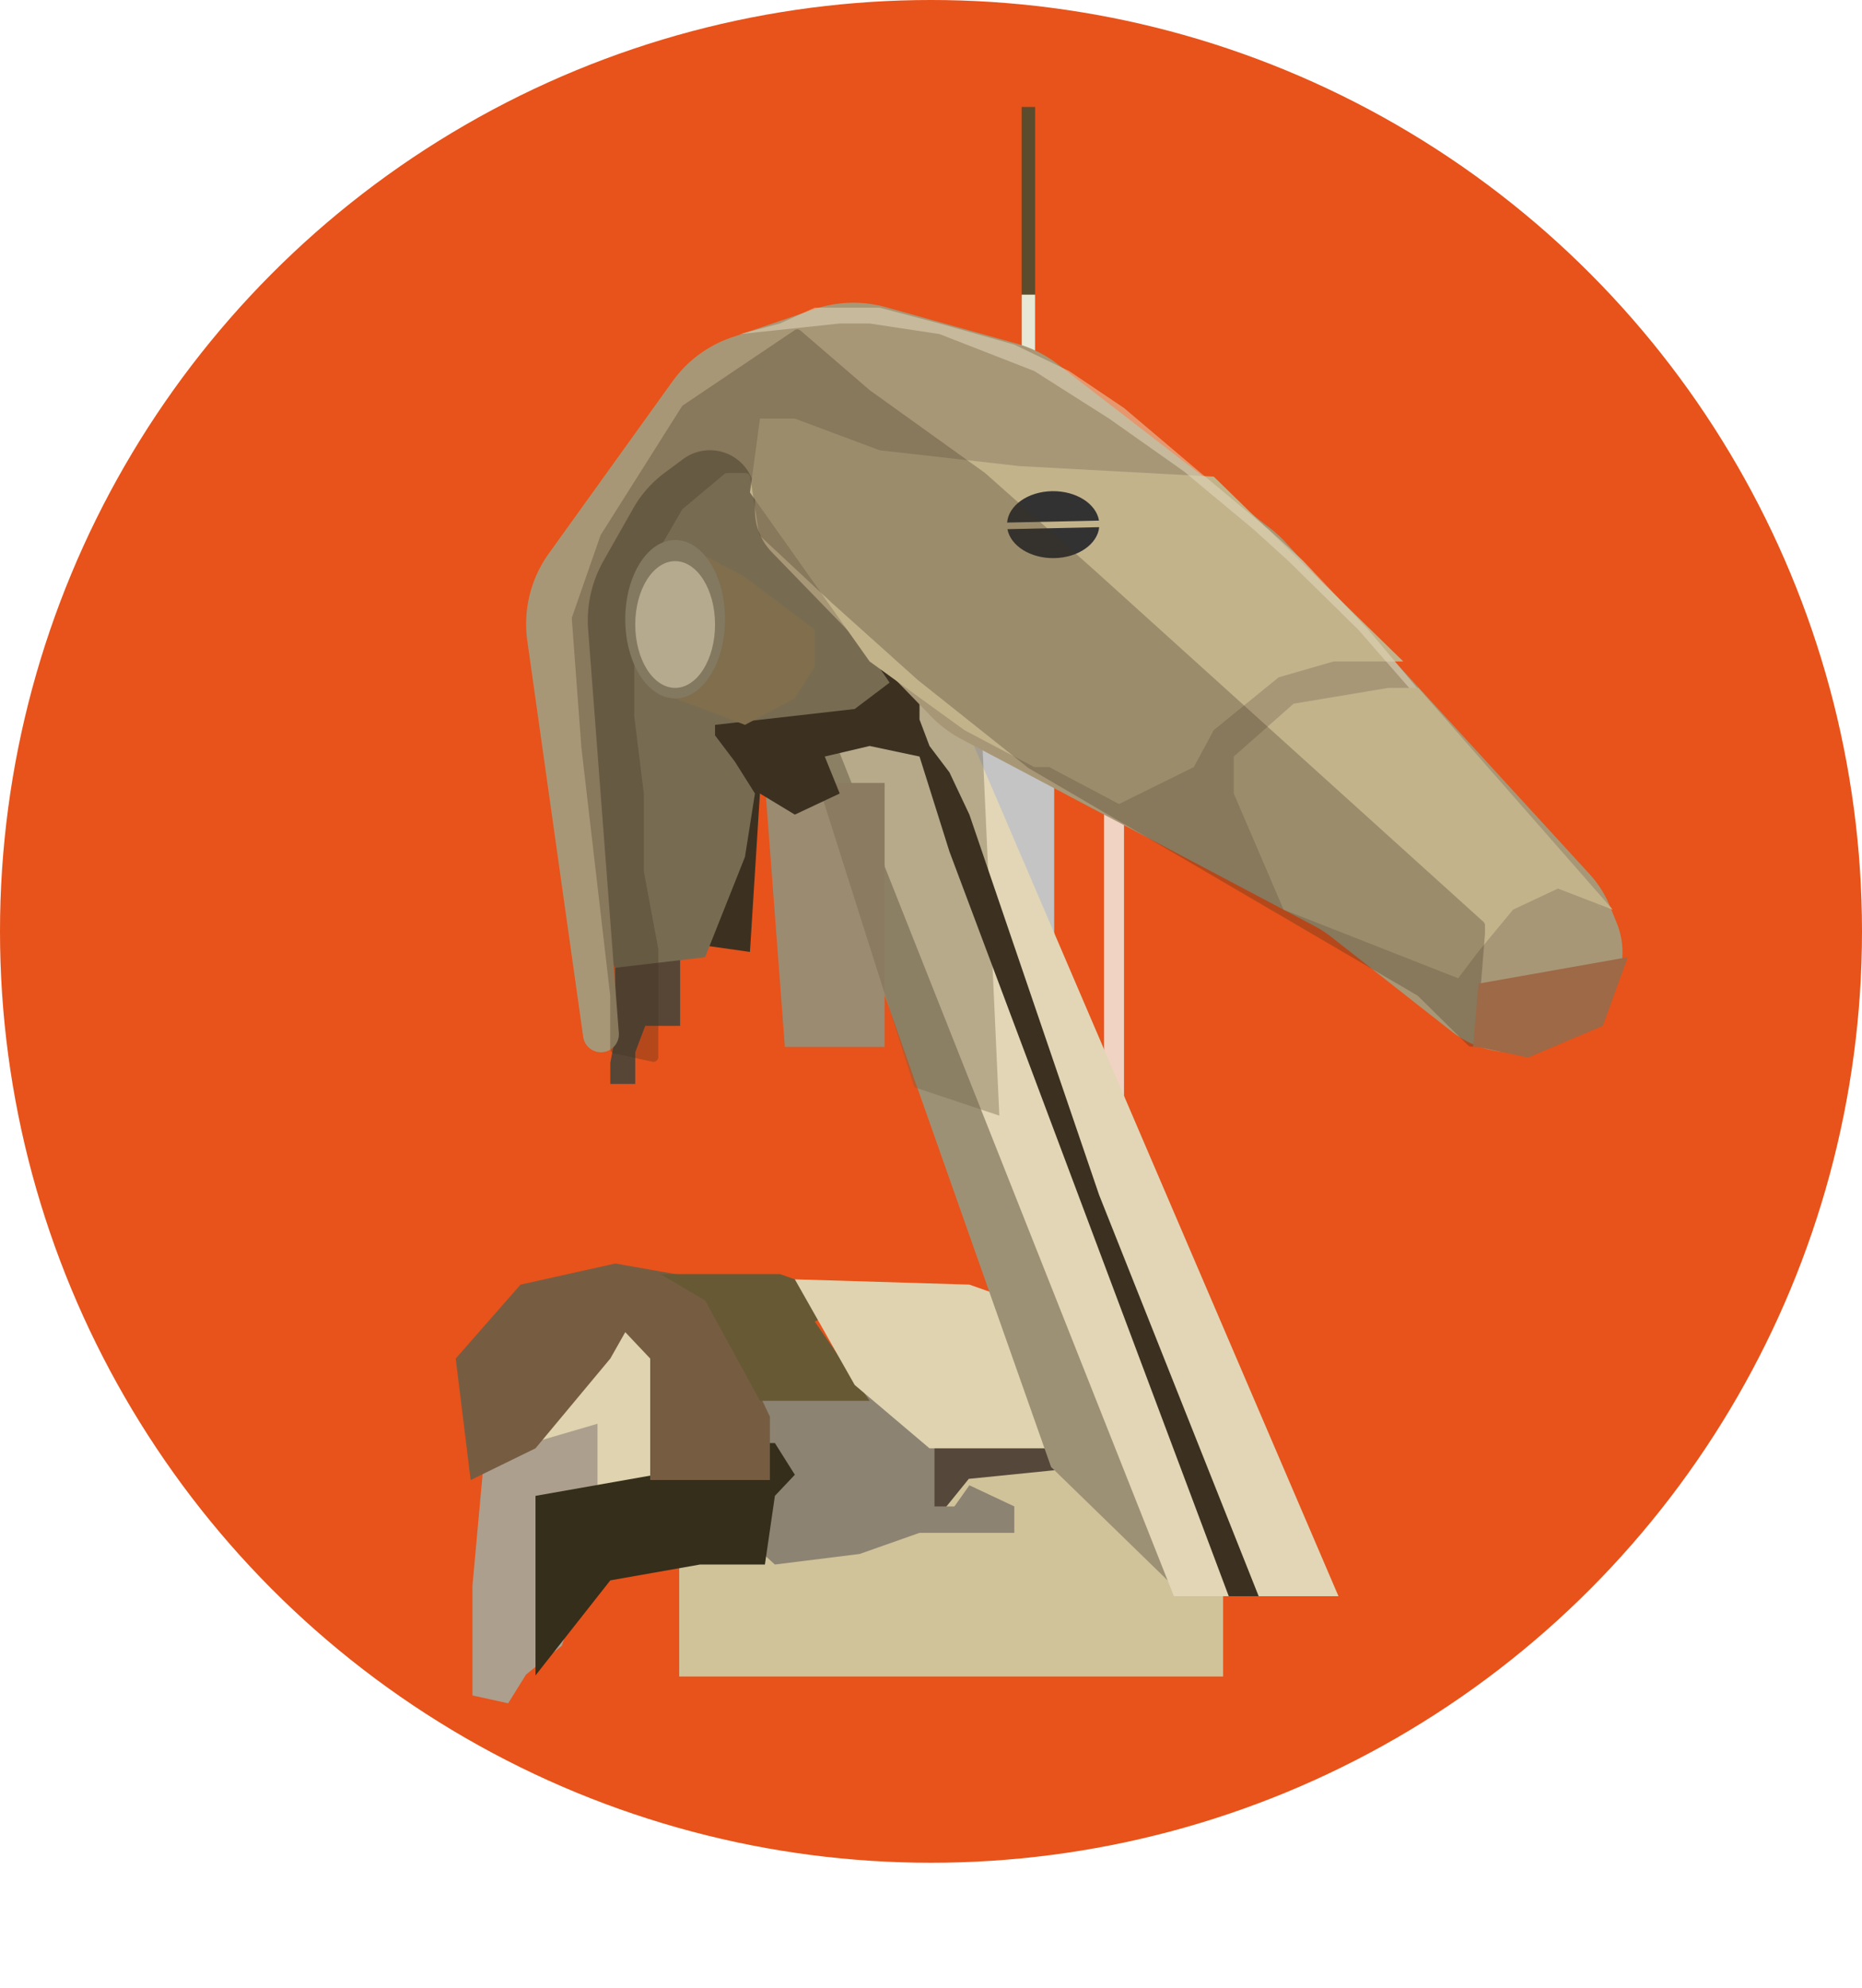 <svg xmlns="http://www.w3.org/2000/svg" width="770" height="822" fill="none" viewBox="0 0 770 822">
  <ellipse cx="385" cy="385.133" fill="#E7531A" rx="385" ry="385.133"/>
  <g clip-path="url(#clip0)" filter="url(#filter0_d)">
    <path fill="#D0C299" d="M280.877 562.396H505.8v126.852H280.877z"/>
    <path fill="#DFD3B0" d="M275.07 570.875l-4.125 54.593-53.624 8.734v-30.571l8.25-24.021 16.5-26.204 14.437-15.286 14.437 6.551 4.125 26.204z"/>
    <path fill="#554739" d="M423.567 607.998l-22.687 6.551-4.125 8.735H376.13l2.063-30.572 41.249-8.735 20.624 8.735v15.286h-16.499z"/>
    <path fill="#D0C299" stroke="#D0C299" d="M473.066 632.019l-59.812-4.368-24.749-4.367 12.375-15.286 43.311-4.367 28.875 28.388z"/>
    <path fill="#8C8372" d="M355.506 638.57l-35.062 4.367-14.437-13.102v-65.511l28.874-6.551h20.625l30.937 24.021v37.123h8.249l6.188-8.735 18.562 8.735v10.918h-39.187l-24.749 8.735z"/>
    <path fill="#AC9F8D" d="M210.149 595.537l36.941-10.803v49.693l-7.389 20.526-7.388 21.606-14.776 11.883-7.388 11.883-14.776-3.241v-45.372l4.926-54.015 9.85-2.16z"/>
    <path fill="#342E1B" d="M252.383 649.488l-30.937 39.307v-74.246l49.499-8.735 4.125-13.102h45.374l8.25 13.102-8.25 8.735-4.125 28.388h-26.812l-37.124 6.551z"/>
    <path fill="#765D42" d="M188.447 557.773l26.812-30.572 39.186-8.734 37.125 6.551 26.811 56.776v26.204h-49.499v-50.225l-10.312-10.918-6.187 10.918-30.937 37.123-26.812 13.102-6.187-50.225z"/>
    <path fill="#685935" d="M314.257 575.243h45.374l-22.687-32.756 16.499-8.734-30.937-10.919h-49.499l18.563 10.919 22.687 41.49z"/>
    <path fill="#DFD3B0" d="M328.694 525.018l72.186 2.183 18.562 6.552 20.624 61.143H384.38l-30.937-26.204-24.749-43.674z"/>
    <path fill="#F1D3C3" d="M456.566 315.383h8.25v157.226h-8.25z"/>
    <path fill="#C4C4C4" d="M382.318 267.342h53.624v122.287h-53.624z"/>
    <path fill="#9D9175" d="M326.084 294.729l25.707-10.162 137.774 371.472-54.917-53.447-108.564-307.863z"/>
    <path fill="#E2D6B6" d="M341.068 291.788l47.699-20.079 164.735 384.33h-68.061L341.068 291.788z"/>
    <path fill="#9B8B71" d="M316.319 319.751h49.499v109.184h-41.249l-8.25-109.184z"/>
    <path fill="#726449" fill-opacity=".39" d="M328.53 289.385l76.475-13.308 8.249 181.246-35.125-11.722-49.599-156.216z"/>
    <path fill="#3C3120" d="M310.132 389.629l-30.937-4.368 20.624-48.041-8.25-28.388 4.125-15.286 45.374-10.918 12.375 2.911 10.313-18.197 16.499 15.286v10.918l4.125 10.919 8.25 10.918 8.25 17.47 53.624 157.226 65.998 165.96h-12.374l-115.498-307.9-12.375-39.307-20.624-4.367-18.563 4.367 6.188 15.286-18.562 8.735-14.437-8.735-4.125 65.511z"/>
    <path fill="#5B4C2D" d="M422.495 40.238h5.554V146.44h-5.554z"/>
    <path fill="#E7E8D5" d="M422.495 117.847h5.554v28.593h-5.554z"/>
    <path fill="#574636" d="M254.445 424.568V396.18l26.812-6.551V420.2H266.82l-4.125 10.919v13.102h-10.312v-8.735l2.062-10.918z"/>
    <path fill="#776C52" d="M291.57 391.812l-37.125 4.368-12.374-24.021V223.668l43.311-48.041 22.687 8.735 10.312 21.836 49.499 72.062-14.437 10.919-57.749 6.551v4.367l8.25 10.919 8.25 13.102-4.125 26.204-16.499 41.49z"/>
    <path fill="#A89776" d="M651.448 421.31l8.435-7.307a32.058 32.058 0 008.725-36.259l-2.726-6.734a45.324 45.324 0 00-8.599-13.619L531.658 220.288a50.077 50.077 0 00-6.31-5.799l-87.865-67.834a49.996 49.996 0 00-17.135-8.588l-54.045-15.059a50.005 50.005 0 00-29.581.849l-34.158 11.667a50.002 50.002 0 00-24.443 18.138l-51.152 71.18a49.996 49.996 0 00-8.906 36.166l23.108 163.734a7.412 7.412 0 007.339 6.377c4.316 0 7.719-3.672 7.392-7.974l-12.677-166.819a49.996 49.996 0 016.355-28.44l12.294-21.694a47.372 47.372 0 0113.006-14.702l7.629-5.654a18.602 18.602 0 0111.079-3.658c10.276 0 18.606 8.33 18.606 18.606v6.256a24.864 24.864 0 007.016 17.31l65.851 67.887a50.007 50.007 0 0012.496 9.377l145.792 77.181a50.01 50.01 0 017.493 4.87l49.483 38.872a40.176 40.176 0 0051.123-1.227z"/>
    <path fill="#C3B38B" d="M462.753 328.485l-28.874-15.286h-6.187l-28.875-15.285-39.186-28.388-49.499-69.879 4.125-30.571h14.437l35.062 13.102 57.748 6.551 80.436 4.367 78.374 76.43h-28.875l-22.687 6.551-26.812 21.837-8.25 15.285-30.937 15.286z"/>
    <path fill="#323232" fill-rule="evenodd" d="M454.477 211.268l-38.003.821c.599-7.115 8.638-12.826 18.64-12.986 9.9-.157 18.203 5.181 19.363 12.165zm.085 2.723l-37.952.82c1.277 6.891 9.519 12.131 19.33 11.975 9.913-.158 17.897-5.769 18.622-12.795z" clip-rule="evenodd"/>
    <path fill="#E7DDC3" fill-opacity=".5" d="M347.256 129.769l-41.249 4.368 16.499-4.368 14.438-6.551h26.812l24.749 6.551 30.937 8.735 22.687 10.918 22.687 15.286 30.937 26.205 28.874 24.02 14.437 13.102 26.812 28.388 96.936 115.736-101.061-115.736-28.874-28.388-14.437-13.102-28.875-24.02-30.936-21.837-30.937-19.654-39.187-15.285-28.874-4.368h-12.375z"/>
    <path fill="#C3B38B" d="M510.19 324.118l20.625 48.041 72.186 28.388 8.249-10.918 14.438-17.47 18.562-8.735 22.687 8.735-80.436-91.715h-12.375l-39.186 6.551-24.75 21.837v15.286z"/>
    <path fill="#3C3120" fill-opacity=".3" d="M453.099 232.261l160.338 144.912c.42.379.659.918.659 1.484v3.391l-3.63 44.941c-.136 1.693-2.189 2.456-3.398 1.262l-20.62-20.348a1.938 1.938 0 00-.395-.303l-160.657-93.954a2.004 2.004 0 01-.236-.161l-45.603-36.288-35.778-32.097-29.308-27.346a2.001 2.001 0 01-.612-1.156l-3.607-23.3a2 2 0 00-1.976-1.694h-7.498c-.469 0-.924.165-1.284.467l-17.062 14.286c-.178.15-.329.329-.445.53l-19.43 33.467c-.177.305-.27.652-.27 1.005v50.817l3.975 32.097v31.913c0 .123.011.245.034.366l5.895 31.735c.023.12.034.243.034.365v44.415a2 2 0 01-2.421 1.956l-15.876-3.419a2 2 0 01-1.579-1.955v-21.923l-11.926-102.711-3.945-53.082c-.02-.273.016-.547.106-.806l11.714-33.629c.05-.143.117-.281.198-.41l33.442-52.945c.148-.235.344-.437.575-.592l46.087-31.01a2 2 0 012.422.144l28.658 24.682 47.703 34.237 45.716 40.657z"/>
    <path fill="#9D6946" d="M673.124 391.812L662.812 420.2l-30.937 13.103-20.437-4.368h-2.25l2.25-26.204 61.686-10.919z"/>
    <path fill="#806E4D" d="M308.069 295.73l-28.874-10.919 4.125-63.327 24.749 13.102 28.875 21.837v15.286l-8.25 13.102-20.625 10.919z"/>
    <ellipse cx="279.195" cy="252.056" fill="#837961" rx="20.625" ry="32.755"/>
    <ellipse cx="279.195" cy="254.24" fill="#B5AA8E" rx="16.5" ry="26.204"/>
  </g>
  <defs>
    <clipPath id="clip0">
      <path fill="#fff" d="M0 0h497.052v781.762H0z" transform="translate(178.134 40.238)"/>
    </clipPath>
    <filter id="filter0_d" width="505.052" height="789.762" x="174.134" y="40.238" color-interpolation-filters="sRGB" filterUnits="userSpaceOnUse">
      <feFlood flood-opacity="0" result="BackgroundImageFix"/>
      <feColorMatrix in="SourceAlpha" values="0 0 0 0 0 0 0 0 0 0 0 0 0 0 0 0 0 0 127 0"/>
      <feOffset dy="4"/>
      <feGaussianBlur stdDeviation="2"/>
      <feColorMatrix values="0 0 0 0 0 0 0 0 0 0 0 0 0 0 0 0 0 0 0.25 0"/>
      <feBlend in2="BackgroundImageFix" result="effect1_dropShadow"/>
      <feBlend in="SourceGraphic" in2="effect1_dropShadow" result="shape"/>
    </filter>
  </defs>
</svg>
